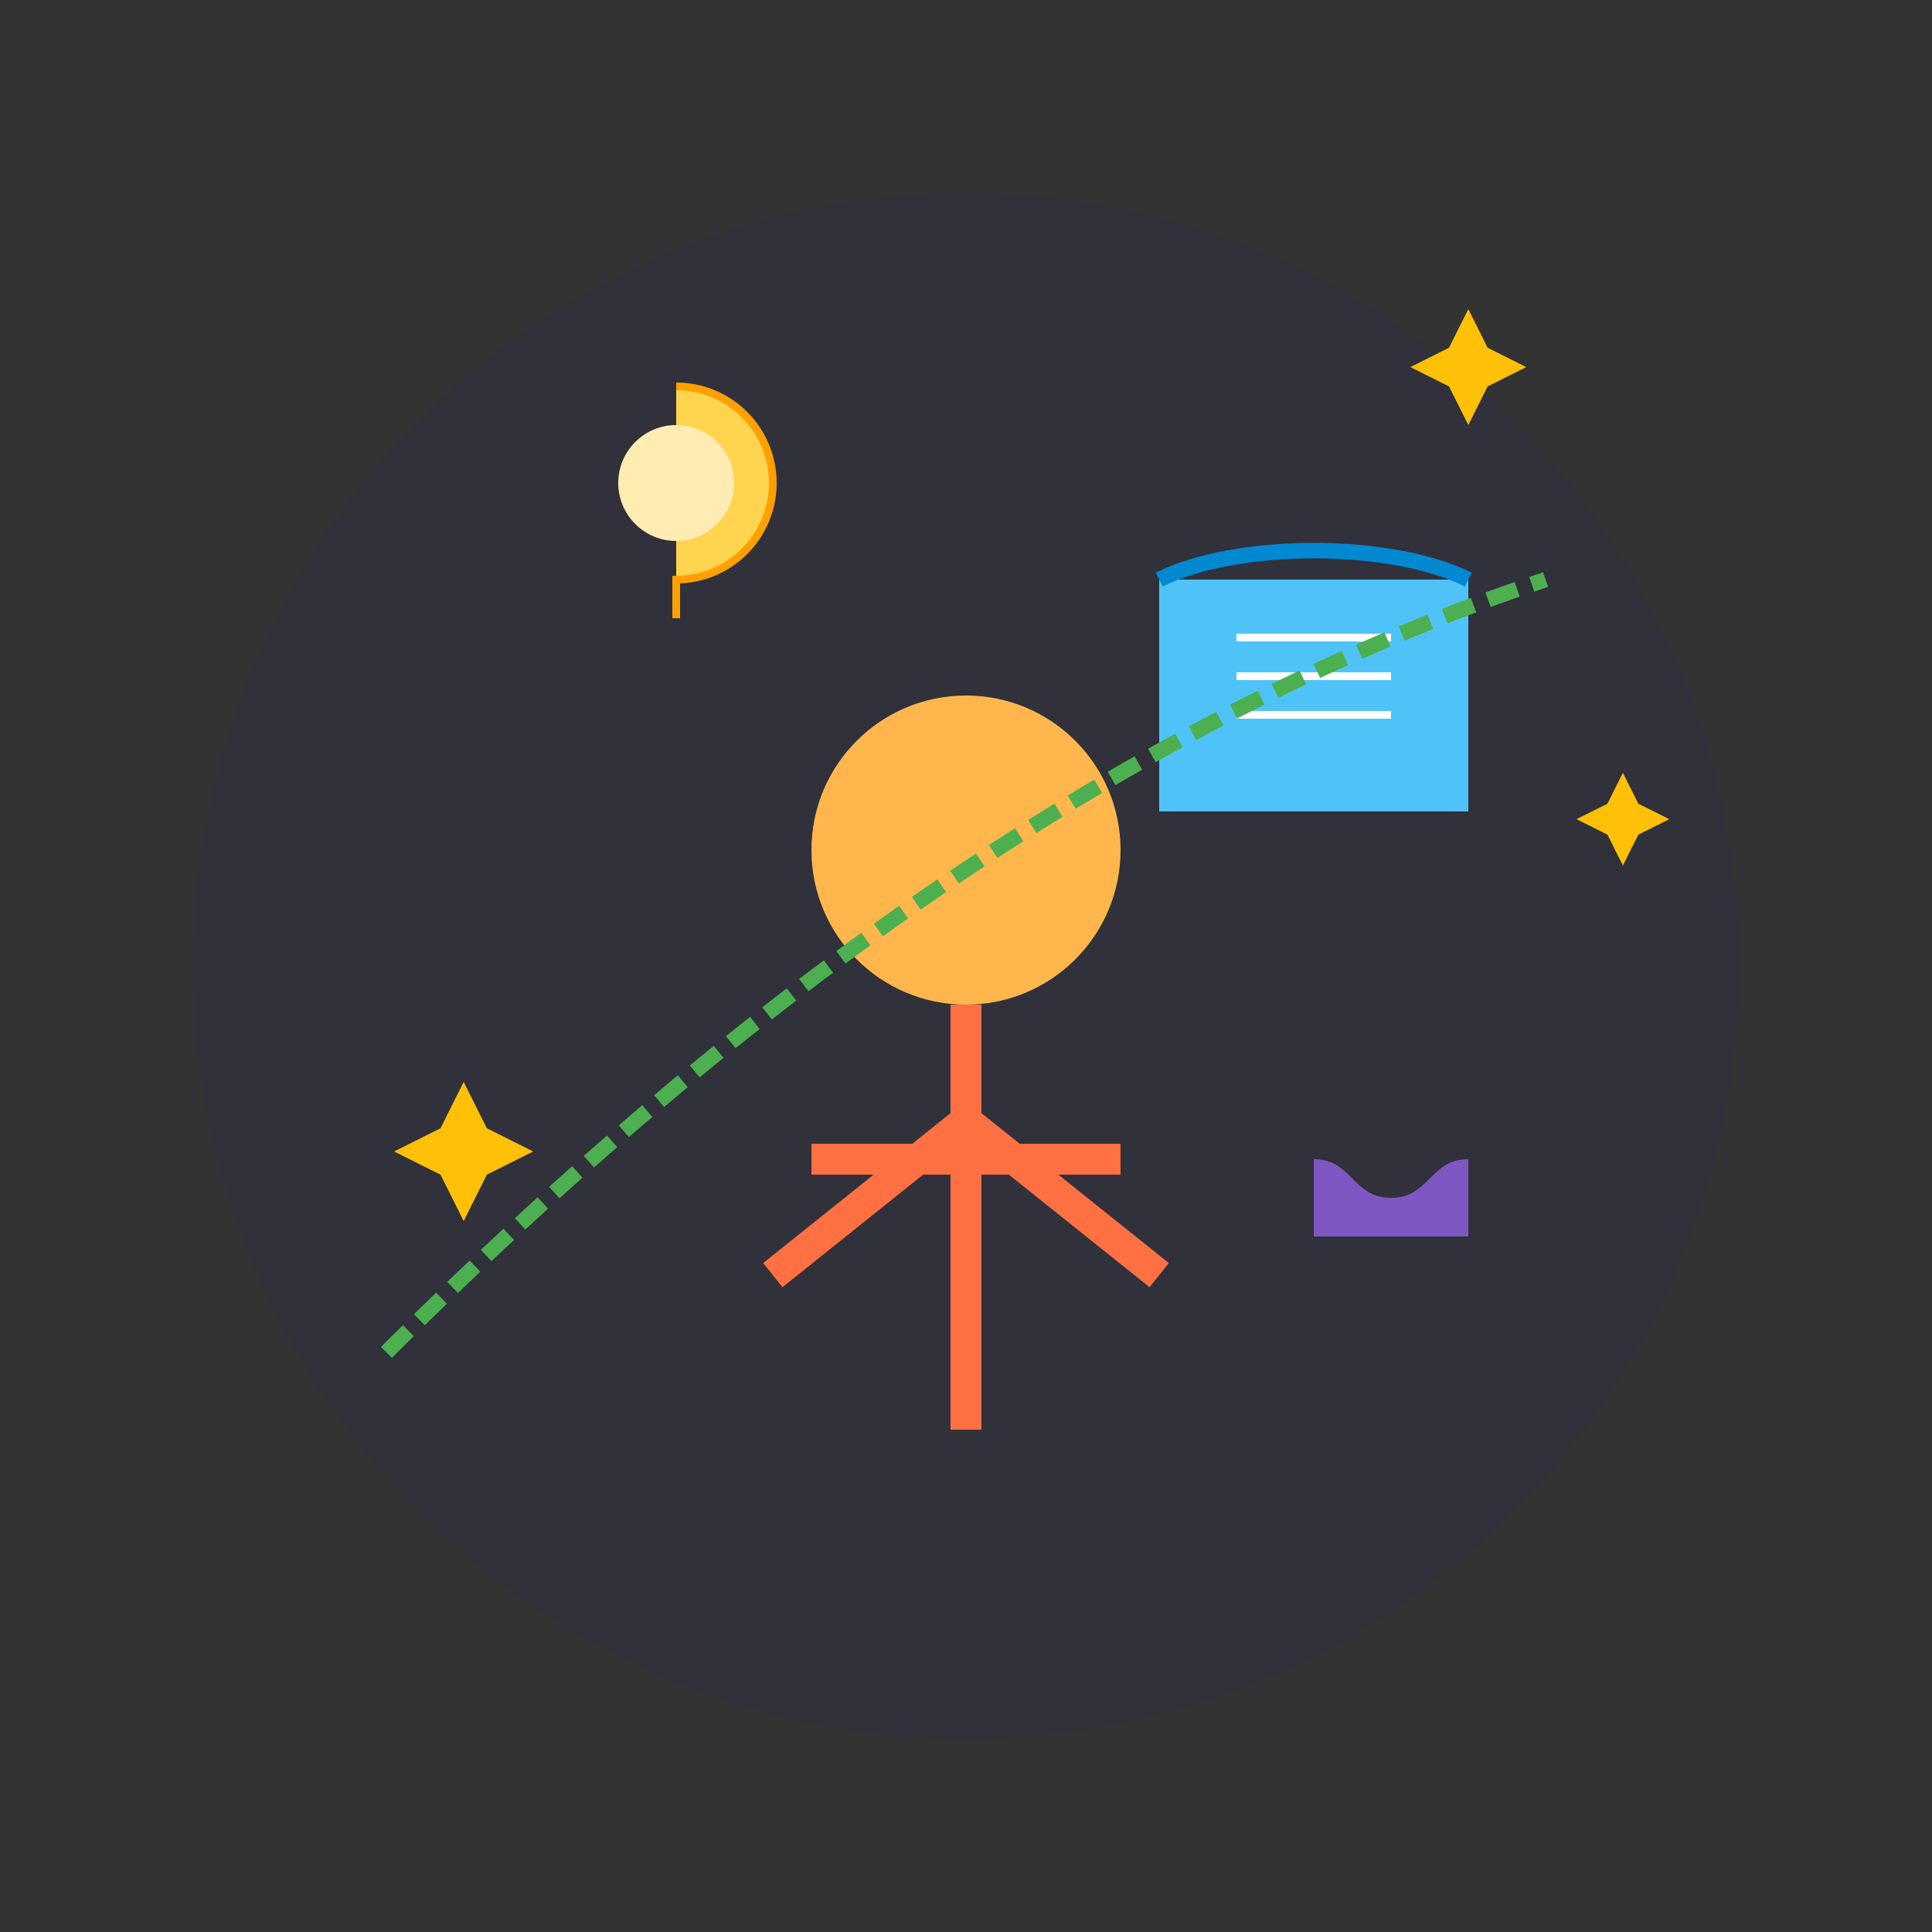 <?xml version="1.0" encoding="UTF-8"?>
<svg width="500" height="500" viewBox="0 0 500 500" xmlns="http://www.w3.org/2000/svg">
    <rect x="0" y="0" width="500" height="500" fill="#333333" stroke="none"/>
    <!-- Background Circle -->
    <circle cx="250" cy="250" r="200" fill="#1a237e" opacity="0.1"/>
    
    <!-- Person -->
    <g transform="translate(180, 150)">
        <!-- Head -->
        <circle cx="70" cy="70" r="40" fill="#FFB74D"/>
        <!-- Body -->
        <path d="M70 110 L70 220 M30 150 L110 150" stroke="#FF7043" stroke-width="8"/>
        <!-- Arms -->
        <path d="M70 140 L20 180 M70 140 L120 180" stroke="#FF7043" stroke-width="8"/>
    </g>

    <!-- Floating Elements -->
    <!-- Book -->
    <g transform="translate(300, 150)">
        <path d="M0,0 L80,0 L80,60 L0,60 Z" fill="#4FC3F7"/>
        <path d="M0,0 C20,-10 60,-10 80,0" fill="none" stroke="#0288D1" stroke-width="4"/>
        <line x1="20" y1="15" x2="60" y2="15" stroke="white" stroke-width="2"/>
        <line x1="20" y1="25" x2="60" y2="25" stroke="white" stroke-width="2"/>
        <line x1="20" y1="35" x2="60" y2="35" stroke="white" stroke-width="2"/>
    </g>

    <!-- Lightbulb -->
    <g transform="translate(150, 100)">
        <path d="M25,0 A25,25 0 1,1 25,50 L25,60" fill="#FFD54F" stroke="#FFA000" stroke-width="2"/>
        <circle cx="25" cy="25" r="15" fill="#FFECB3"/>
    </g>

    <!-- Growth Arrow -->
    <path d="M100,350 Q250,200 400,150" fill="none" stroke="#4CAF50" stroke-width="4" stroke-dasharray="8,4"/>
    
    <!-- Stars -->
    <g fill="#FFC107">
        <path d="M380,80 l5,10 10,5 -10,5 -5,10 -5,-10 -10,-5 10,-5z"/>
        <path d="M420,200 l4,8 8,4 -8,4 -4,8 -4,-8 -8,-4 8,-4z"/>
        <path d="M120,280 l6,12 12,6 -12,6 -6,12 -6,-12 -12,-6 12,-6z"/>
    </g>

    <!-- Puzzle Piece -->
    <path d="M340,300 c10,0 10,10 20,10 c10,0 10,-10 20,-10 v20 h-40 z" fill="#7E57C2"/>
</svg>
